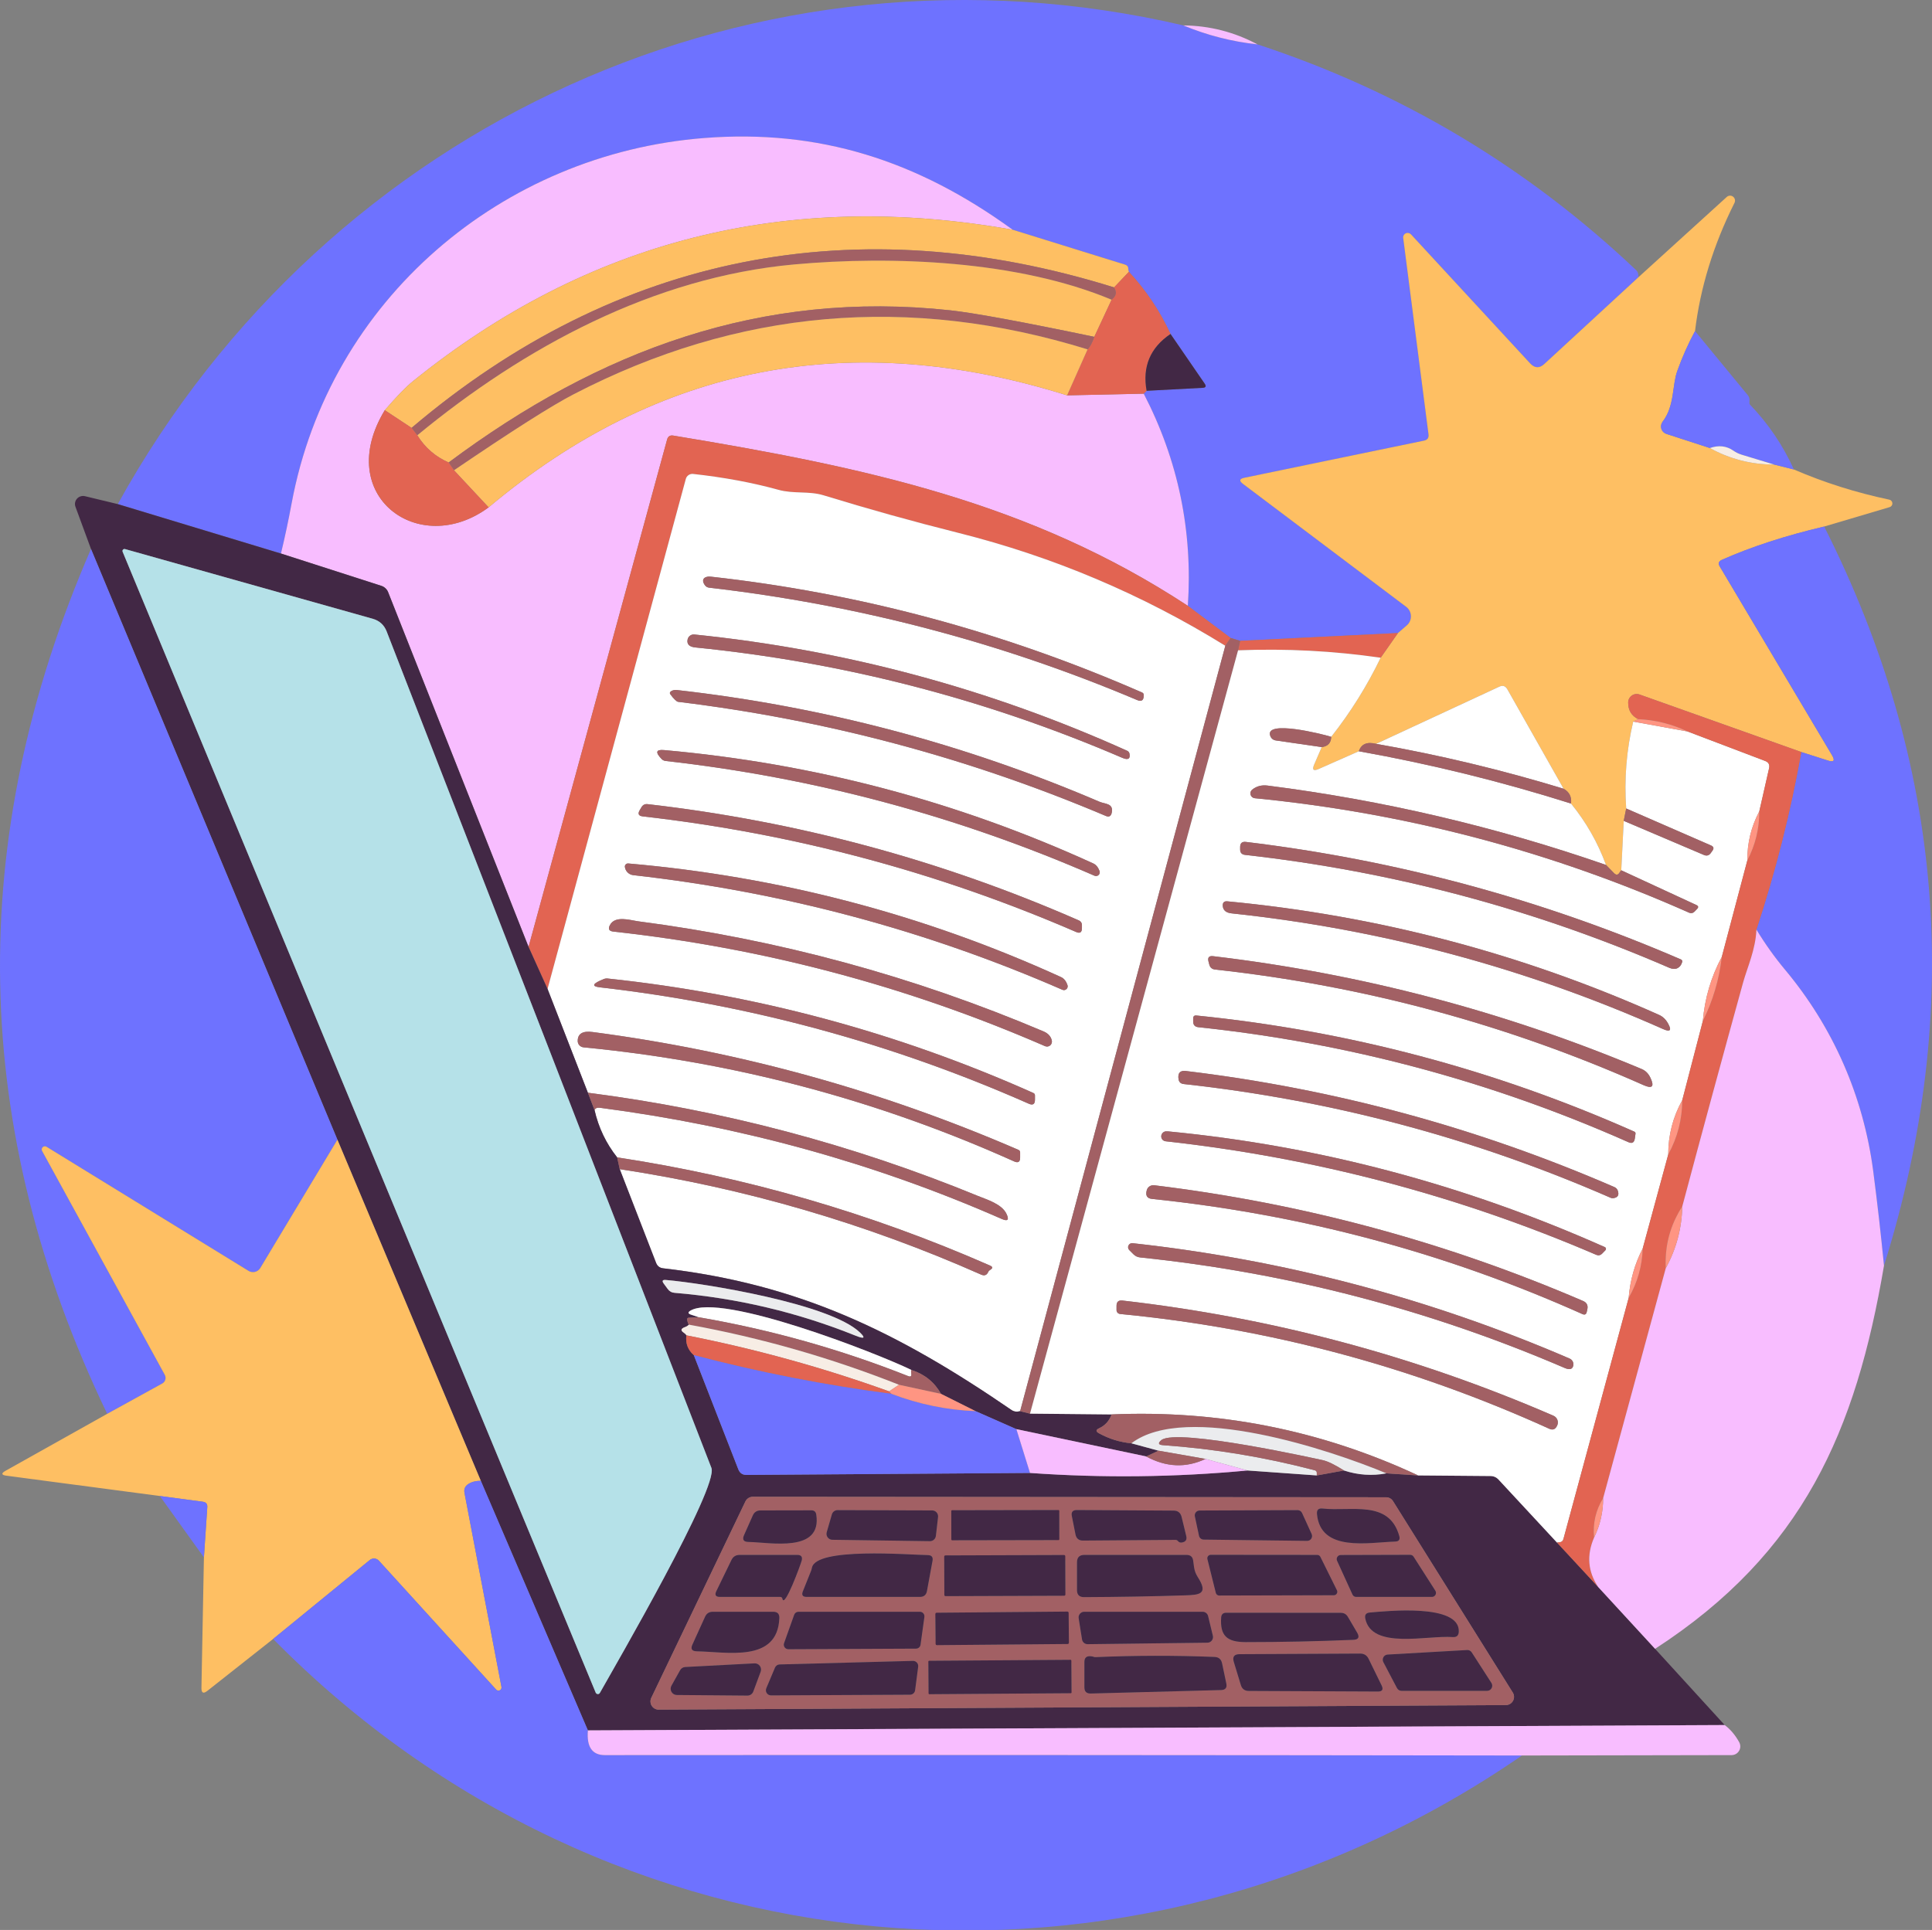 <?xml version="1.0" standalone="no"?><!DOCTYPE svg PUBLIC "-//W3C//DTD SVG 1.1//EN" "http://www.w3.org/Graphics/SVG/1.1/DTD/svg11.dtd"><svg height="1199" node-id="1" sillyvg="true" template-height="1199" template-width="1200" version="1.1" viewBox="0 0 1200 1199" width="1200" xmlns="http://www.w3.org/2000/svg" xmlns:xlink="http://www.w3.org/1999/xlink"><rect x="0" y="0" width="1200" height="1199" fill="#808080" stroke="none"/><defs node-id="105"></defs><g node-id="107"><path d="M 734.96 15.78 C 749.79 21.92 765.14 25.86 781.03 27.57 C 870.00 56.81 948.42 103.57 1016.27 167.86 C 1017.00 168.55 1017.41 169.41 1017.49 170.44 C 1017.54 171.01 1017.62 171.58 1017.74 172.16 L 959.27 226.08 C 956.20 228.95 953.23 228.83 950.36 225.72 L 876.41 145.62 C 875.57 144.73 874.25 144.46 873.14 144.97 C 872.02 145.47 871.39 146.63 871.56 147.84 L 887.28 269.88 C 887.53 272.01 886.61 273.30 884.52 273.75 L 772.86 296.84 C 769.83 297.45 769.54 298.70 772.00 300.59 L 873.40 376.99 C 875.20 378.36 876.29 380.46 876.36 382.70 C 876.43 384.95 875.48 387.09 873.77 388.54 L 868.31 393.27 L 770.28 398.12 L 764.38 396.34 L 737.79 376.38 C 740.90 329.78 731.77 285.85 710.39 244.57 L 712.18 242.79 L 746.94 240.95 C 748.95 240.87 749.38 239.99 748.23 238.31 L 727.04 207.47 C 720.45 193.22 711.83 180.35 701.18 168.84 C 700.94 168.35 700.81 167.78 700.81 167.12 C 700.81 165.73 700.16 164.83 698.85 164.42 L 629.01 142.74 C 569.50 99.50 508.51 80.21 437.51 85.74 C 311.84 95.51 204.72 186.04 181.14 312.69 C 179.21 323.13 177.00 333.53 174.51 343.89 L 73.16 313.18 C 203.86 76.40 471.47 -45.70 734.96 15.78 Z" fill="#6e72ff" fill-rule="nonzero" group-id="1" id="路径" node-id="6" stroke="none" target-height="443.821" target-width="944.578" target-x="73.162" target-y="-45.699"></path><path d="M 734.96 15.78 C 751.30 15.95 766.66 19.88 781.03 27.57 C 765.14 25.86 749.79 21.92 734.96 15.78 Z" fill="#f8bdff" fill-rule="nonzero" group-id="1" id="路径" node-id="7" stroke="none" target-height="11.793" target-width="46.065" target-x="734.962" target-y="15.782"></path><path d="M 629.01 142.74 C 489.06 117.80 364.80 149.23 256.26 237.02 C 252.04 240.46 246.28 246.39 239.00 254.83 C 206.75 307.96 260.31 347.14 303.49 315.20 C 408.92 226.64 528.69 203.44 662.79 245.62 L 710.39 244.57 C 731.77 285.85 740.90 329.78 737.79 376.38 C 639.95 312.19 537.87 290.39 418.16 270.61 C 416.15 270.29 414.88 271.10 414.35 273.07 L 328.30 588.28 L 241.08 367.90 C 240.35 366.04 238.81 364.60 236.91 363.97 L 174.51 343.89 C 177.00 333.53 179.21 323.13 181.14 312.69 C 204.72 186.04 311.84 95.51 437.51 85.74 C 508.51 80.21 569.50 99.50 629.01 142.74 Z" fill="#f8bdff" fill-rule="nonzero" group-id="1" id="路径" node-id="8" stroke="none" target-height="508.066" target-width="566.394" target-x="174.505" target-y="80.212"></path><path d="M 1052.81 205.69 C 1048.51 213.68 1044.85 221.91 1041.82 230.38 C 1038.50 239.47 1040.28 252.06 1032.66 262.01 C 1031.71 263.26 1031.42 264.89 1031.88 266.39 C 1032.35 267.89 1033.51 269.08 1035.00 269.57 L 1062.02 278.35 C 1074.43 285.19 1087.74 288.61 1101.95 288.61 L 1114.23 291.68 C 1133.11 299.83 1152.84 306.07 1173.44 310.41 C 1174.54 310.62 1175.35 311.56 1175.40 312.67 C 1175.44 313.79 1174.70 314.79 1173.62 315.08 L 1133.03 327.12 C 1108.87 332.81 1087.68 339.71 1069.46 347.82 C 1067.49 348.72 1067.06 350.09 1068.17 351.93 L 1137.94 469.25 C 1139.90 472.60 1139.04 473.69 1135.36 472.50 L 1118.84 467.22 L 1018.35 431.47 C 1016.75 430.90 1014.96 431.13 1013.56 432.11 C 1012.15 433.08 1011.31 434.68 1011.29 436.39 C 1011.25 441.22 1013.32 444.68 1017.49 446.77 L 1014.42 448.30 C 1010.21 466.03 1008.75 484.03 1010.06 502.29 L 1008.53 509.97 L 1006.99 540.68 C 1006.62 541.05 1006.30 541.48 1006.01 541.97 C 1005.03 543.69 1003.84 543.83 1002.45 542.40 L 997.53 537.36 C 992.41 523.44 985.17 510.72 975.79 499.22 C 976.28 495.08 974.75 492.01 971.18 490.01 L 936.24 428.22 C 935.05 426.13 933.37 425.60 931.20 426.62 L 854.73 462.12 C 849.08 460.69 845.50 462.22 843.98 466.73 L 819.11 477.72 C 815.79 479.20 814.85 478.27 816.28 474.96 L 820.95 464.15 C 824.80 463.66 826.76 461.53 826.85 457.76 C 838.88 442.49 849.12 426.11 857.56 408.62 L 868.31 393.27 L 873.77 388.54 C 875.48 387.09 876.43 384.95 876.36 382.70 C 876.29 380.46 875.20 378.36 873.40 376.99 L 772.00 300.59 C 769.54 298.70 769.83 297.45 772.86 296.84 L 884.52 273.75 C 886.61 273.30 887.53 272.01 887.28 269.88 L 871.56 147.84 C 871.39 146.63 872.02 145.47 873.14 144.97 C 874.25 144.46 875.57 144.73 876.41 145.62 L 950.36 225.72 C 953.23 228.83 956.20 228.95 959.27 226.08 L 1017.74 172.16 L 1072.47 122.41 C 1073.55 121.37 1075.22 121.27 1076.42 122.17 C 1077.62 123.07 1078.00 124.70 1077.32 126.03 C 1064.21 152.20 1056.05 178.75 1052.81 205.69 Z" fill="#febf63" fill-rule="nonzero" group-id="1" id="路径" node-id="9" stroke="none" target-height="422.558" target-width="405.897" target-x="769.542" target-y="121.272"></path><path d="M 629.01 142.74 L 698.85 164.42 C 700.16 164.83 700.81 165.73 700.81 167.12 C 700.81 167.78 700.94 168.35 701.18 168.84 L 691.97 178.55 C 532.09 128.67 383.03 157.66 255.64 265.82 L 239.00 254.83 C 246.28 246.39 252.04 240.46 256.26 237.02 C 364.80 149.23 489.06 117.80 629.01 142.74 Z" fill="#febf63" fill-rule="nonzero" group-id="1" id="路径" node-id="10" stroke="none" target-height="148.022" target-width="462.185" target-x="238.996" target-y="117.801"></path><path d="M 691.97 178.55 C 693.93 181.45 693.42 184.01 690.43 186.22 C 632.64 161.96 554.33 158.71 493.09 164.30 C 406.06 172.28 325.91 215.40 259.20 270.43 L 255.64 265.82 C 383.03 157.66 532.09 128.67 691.97 178.55 Z" fill="#a26064" fill-rule="nonzero" group-id="1" id="路径" node-id="11" stroke="none" target-height="141.757" target-width="438.293" target-x="255.641" target-y="128.672"></path><path d="M 690.43 186.22 L 679.68 209.26 C 634.56 199.84 604.73 194.35 590.20 192.79 C 472.88 180.08 371.97 217.67 278.67 287.32 C 270.48 283.76 263.99 278.13 259.20 270.43 C 325.91 215.40 406.06 172.28 493.09 164.30 C 554.33 158.71 632.64 161.96 690.43 186.22 Z" fill="#febf63" fill-rule="nonzero" group-id="1" id="路径" node-id="12" stroke="none" target-height="128.613" target-width="431.23" target-x="259.203" target-y="158.706"></path><path d="M 701.18 168.84 C 711.83 180.35 720.45 193.22 727.04 207.47 C 714.43 215.99 709.47 227.76 712.18 242.79 L 710.39 244.57 L 662.79 245.62 L 675.51 217.06 C 677.02 215.54 678.42 212.94 679.68 209.26 L 690.43 186.22 C 693.42 184.01 693.93 181.45 691.97 178.55 L 701.18 168.84 Z" fill="#e26452" fill-rule="nonzero" group-id="1" id="路径" node-id="13" stroke="none" target-height="76.775" target-width="64.245" target-x="662.794" target-y="168.841"></path><path d="M 679.68 209.26 C 678.42 212.94 677.02 215.54 675.51 217.06 C 564.71 182.78 458.31 192.08 356.31 244.94 C 342.75 251.94 317.98 267.69 281.99 292.17 L 278.67 287.32 C 371.97 217.67 472.88 180.08 590.20 192.79 C 604.73 194.35 634.56 199.84 679.68 209.26 Z" fill="#a26064" fill-rule="nonzero" group-id="1" id="路径" node-id="14" stroke="none" target-height="112.091" target-width="401.011" target-x="278.673" target-y="180.081"></path><path d="M 675.51 217.06 L 662.79 245.62 C 528.69 203.44 408.92 226.64 303.49 315.20 L 281.99 292.17 C 317.98 267.69 342.75 251.94 356.31 244.94 C 458.31 192.08 564.71 182.78 675.51 217.06 Z" fill="#febf63" fill-rule="nonzero" group-id="1" id="路径" node-id="15" stroke="none" target-height="132.421" target-width="393.518" target-x="281.99" target-y="182.783"></path><path d="M 1052.81 205.69 L 1085.61 245.55 C 1086.35 246.46 1086.69 247.48 1086.65 248.63 C 1086.61 249.24 1086.59 249.85 1086.59 250.47 C 1086.59 250.80 1086.71 251.10 1086.96 251.39 C 1098.38 263.30 1107.47 276.74 1114.23 291.68 L 1101.95 288.61 L 1081.74 282.47 C 1079.86 281.89 1078.12 281.03 1076.52 279.89 C 1072.26 276.98 1067.43 276.47 1062.02 278.35 L 1035.00 269.57 C 1033.51 269.08 1032.35 267.89 1031.88 266.39 C 1031.42 264.89 1031.71 263.26 1032.66 262.01 C 1040.28 252.06 1038.50 239.47 1041.82 230.38 C 1044.85 221.91 1048.51 213.68 1052.81 205.69 Z" fill="#6e72ff" fill-rule="nonzero" group-id="1" id="路径" node-id="16" stroke="none" target-height="85.988" target-width="82.81" target-x="1031.42" target-y="205.693"></path><path d="M 727.04 207.47 L 748.23 238.31 C 749.38 239.99 748.95 240.87 746.94 240.95 L 712.18 242.79 C 709.47 227.76 714.43 215.99 727.04 207.47 Z" fill="#422845" fill-rule="nonzero" group-id="1" id="路径" node-id="17" stroke="none" target-height="35.316" target-width="39.903" target-x="709.473" target-y="207.474"></path><path d="M 239.00 254.83 L 255.64 265.82 L 259.20 270.43 C 263.99 278.13 270.48 283.76 278.67 287.32 L 281.99 292.17 L 303.49 315.20 C 260.31 347.14 206.75 307.96 239.00 254.83 Z" fill="#e26452" fill-rule="nonzero" group-id="1" id="路径" node-id="18" stroke="none" target-height="92.314" target-width="96.736" target-x="206.751" target-y="254.829"></path><path d="M 737.79 376.38 L 764.38 396.34 L 761.07 401.19 C 709.43 369.21 654.07 345.81 594.99 330.99 C 566.94 323.95 539.11 316.19 511.52 307.71 C 502.30 304.89 492.97 306.97 483.39 304.27 C 467.21 299.81 449.58 296.53 430.50 294.44 C 428.42 294.22 426.49 295.55 425.96 297.58 L 340.09 614.38 L 328.30 588.28 L 414.35 273.07 C 414.88 271.10 416.15 270.29 418.16 270.61 C 537.87 290.39 639.95 312.19 737.79 376.38 Z" fill="#e26452" fill-rule="nonzero" group-id="1" id="路径" node-id="19" stroke="none" target-height="344.095" target-width="436.082" target-x="328.301" target-y="270.286"></path><path d="M 1101.95 288.61 C 1087.74 288.61 1074.43 285.19 1062.02 278.35 C 1067.43 276.47 1072.26 276.98 1076.52 279.89 C 1078.12 281.03 1079.86 281.89 1081.74 282.47 L 1101.95 288.61 Z" fill="#f7ede5" fill-rule="nonzero" group-id="1" id="路径" node-id="20" stroke="none" target-height="12.141" target-width="39.923" target-x="1062.024" target-y="276.469"></path><path d="M 761.07 401.19 L 633.62 876.71 C 631.72 877.20 629.87 877.14 628.15 875.91 C 557.34 827.32 496.22 797.72 411.89 787.95 C 409.76 787.71 408.31 786.60 407.53 784.64 L 384.93 726.35 C 462.69 738.18 537.52 760.03 609.42 791.88 C 611.47 792.79 612.94 792.21 613.84 790.17 C 614.05 789.67 614.44 789.26 615.01 788.94 C 616.73 787.91 616.69 787.01 614.89 786.23 C 540.65 753.64 463.47 731.24 383.33 719.04 C 376.45 710.36 371.77 700.55 369.27 689.62 C 369.80 688.47 370.91 688.00 372.58 688.21 C 460.25 699.67 543.41 722.69 622.07 757.24 C 625.92 758.96 626.95 757.92 625.14 754.11 C 622.20 747.97 612.98 745.27 607.39 742.99 C 529.51 711.02 448.77 689.64 365.15 678.87 L 340.09 614.38 L 425.96 297.58 C 426.49 295.55 428.42 294.22 430.50 294.44 C 449.58 296.53 467.21 299.81 483.39 304.27 C 492.97 306.97 502.30 304.89 511.52 307.71 C 539.11 316.19 566.94 323.95 594.99 330.99 C 654.07 345.81 709.43 369.21 761.07 401.19 Z M 709.41 430.24 C 623.18 392.49 533.87 368.50 441.50 358.26 C 438.00 357.83 434.86 359.73 438.00 363.79 C 438.59 364.50 439.42 364.96 440.33 365.08 C 532.83 375.76 621.48 399.04 706.28 434.91 C 709.15 436.10 710.52 435.01 710.39 431.66 C 710.40 431.07 710.01 430.51 709.41 430.24 L 709.41 430.24 Z M 700.08 466.42 C 614.46 427.81 524.87 403.73 431.30 394.19 C 429.29 393.97 427.44 395.36 427.06 397.38 C 426.53 400.25 428.15 401.87 431.92 402.24 C 523.80 411.45 612.16 434.30 697.00 470.78 C 700.65 472.34 702.16 471.50 701.55 468.26 C 701.39 467.42 700.84 466.73 700.08 466.42 L 700.08 466.42 Z M 682.94 498.11 C 598.75 462.04 511.13 438.88 420.06 428.65 C 418.47 428.46 415.03 429.57 416.38 431.35 C 418.33 434.05 420.24 435.91 421.17 436.02 C 513.09 447.20 601.64 470.82 686.81 506.90 C 688.77 507.76 690.00 507.14 690.49 505.05 C 691.85 498.97 686.38 499.59 682.94 498.11 Z M 678.95 536.38 C 594.23 497.72 505.37 474.26 412.38 465.99 C 407.39 465.54 406.92 467.40 410.97 471.58 C 411.61 472.22 412.45 472.63 413.37 472.75 C 505.78 483.15 594.60 506.92 679.81 544.06 C 680.67 544.44 681.67 544.26 682.35 543.62 C 683.04 542.98 683.27 541.99 682.94 541.11 C 682.04 538.73 680.71 537.16 678.95 536.38 Z M 670.23 571.88 C 584.65 534.37 495.34 510.27 402.31 499.59 C 400.59 499.38 399.30 500.02 398.44 501.49 L 397.34 503.33 C 395.99 505.63 396.64 506.92 399.30 507.20 C 492.62 517.81 582.31 541.74 668.38 579.00 C 670.80 580.07 672.01 579.27 672.01 576.61 C 672.01 575.95 672.01 575.30 672.01 574.64 C 672.01 573.45 671.31 572.37 670.23 571.88 L 670.23 571.88 Z M 658.99 607.01 C 573.73 568.15 484.14 544.63 390.21 536.44 C 389.64 536.40 389.07 536.61 388.67 537.01 C 388.27 537.42 388.07 537.97 388.12 538.53 C 388.43 541.17 390.52 543.38 393.28 543.69 C 486.11 554.13 574.98 577.88 659.91 614.93 C 660.75 615.30 661.73 615.13 662.41 614.50 C 663.08 613.88 663.33 612.92 663.04 612.05 C 662.18 609.51 660.83 607.83 658.99 607.01 Z M 648.18 640.79 C 567.39 606.52 483.45 583.71 396.35 572.37 C 391.44 571.69 382.04 568.62 378.85 574.70 C 377.54 577.12 378.26 578.47 381.00 578.76 C 474.07 588.95 563.44 612.68 649.10 649.94 C 650.13 650.38 651.31 650.23 652.20 649.54 C 653.08 648.85 653.51 647.73 653.34 646.63 C 652.84 644.01 651.12 642.06 648.18 640.79 Z M 641.91 679.06 C 557.56 641.39 469.44 617.68 377.56 607.93 C 376.71 607.81 375.84 607.92 375.04 608.24 C 367.96 611.06 367.16 612.78 372.65 613.40 C 465.10 624.00 553.88 648.10 638.96 685.69 C 641.54 686.84 642.83 686.00 642.83 683.17 L 642.83 680.53 C 642.83 679.89 642.47 679.32 641.91 679.06 L 641.91 679.06 Z M 632.58 714.37 C 547.57 677.56 459.41 653.16 368.10 641.16 C 361.92 640.34 358.83 642.18 358.83 646.69 C 358.79 648.72 360.36 650.46 362.45 650.68 C 455.56 659.65 544.72 683.27 629.93 721.56 C 632.39 722.66 633.62 721.87 633.62 719.16 L 633.62 715.97 C 633.62 715.23 633.27 714.70 632.58 714.37 Z" fill="#ffffff" fill-rule="nonzero" group-id="1" id="形状" node-id="21" stroke="none" target-height="582.974" target-width="420.972" target-x="340.093" target-y="294.224"></path><path d="M 73.16 313.18 L 174.51 343.89 L 236.91 363.97 C 238.81 364.60 240.35 366.04 241.08 367.90 L 328.30 588.28 L 340.09 614.38 L 365.15 678.87 L 369.27 689.62 C 371.77 700.55 376.45 710.36 383.33 719.04 L 384.93 726.35 L 407.53 784.64 C 408.31 786.60 409.76 787.71 411.89 787.95 C 496.22 797.72 557.34 827.32 628.15 875.91 C 629.87 877.14 631.72 877.20 633.62 876.71 L 639.76 878.24 L 690.43 878.73 C 689.00 882.75 686.42 885.61 682.69 887.33 C 680.56 888.31 680.54 889.36 682.63 890.46 C 688.86 893.90 695.55 895.97 702.72 896.67 L 719.61 901.27 L 711.93 904.84 L 631.29 887.88 L 605.98 876.71 L 584.48 865.96 C 580.39 858.67 574.25 853.71 566.06 851.09 C 544.50 840.59 447.70 802.82 428.78 814.30 C 427.19 815.29 427.29 816.08 429.09 816.70 L 434.00 818.36 L 427.86 818.66 C 427.08 818.66 426.74 819.07 426.82 819.89 C 427.02 821.20 427.37 822.23 427.86 822.96 C 427.25 823.62 426.47 824.11 425.53 824.44 C 422.87 825.38 422.58 826.55 424.67 827.94 C 425.53 828.51 426.08 829.06 426.33 829.60 C 425.71 834.55 427.25 838.65 430.93 841.88 L 458.57 912.82 C 459.51 915.20 461.23 916.36 463.73 916.32 L 639.76 915.09 C 684.84 918.29 729.89 917.78 774.89 913.56 L 817.88 916.63 L 834.77 913.56 C 843.49 916.42 852.27 917.02 861.12 915.34 L 880.83 916.63 L 925.67 917.00 C 927.72 917.00 929.44 917.75 930.83 919.27 L 967.07 958.33 L 992.68 985.97 L 1028.00 1024.36 L 1071.24 1071.71 L 365.15 1075.03 L 298.63 919.95 L 209.58 708.05 L 56.52 341.06 L 46.87 314.84 C 46.23 313.11 46.60 311.18 47.83 309.81 C 49.06 308.43 50.96 307.84 52.77 308.26 L 73.16 313.18 Z M 372.58 1051.75 C 382.72 1033.76 446.47 923.88 441.87 911.96 C 374.39 737.69 307.15 564.47 240.16 392.29 C 238.57 388.23 235.68 385.61 231.50 384.42 L 77.65 341.12 C 77.19 340.99 76.70 341.13 76.38 341.49 C 76.07 341.84 75.99 342.35 76.17 342.78 L 370.00 1051.57 C 370.23 1052.08 370.72 1052.42 371.27 1052.47 C 371.82 1052.50 372.33 1052.23 372.58 1051.75 L 372.58 1051.75 Z M 534.12 827.82 C 515.57 809.94 437.63 797.29 413.61 795.20 C 411.44 795.00 411.01 795.77 412.32 797.54 L 414.72 800.79 C 415.78 802.26 417.22 803.06 419.02 803.19 C 457.88 806.42 495.32 815.29 531.36 829.78 C 536.84 831.99 537.76 831.34 534.12 827.82 Z M 404.52 1054.82 C 403.76 1056.42 403.87 1058.29 404.82 1059.78 C 405.77 1061.27 407.42 1062.16 409.19 1062.13 L 935.31 1059.31 C 937.16 1059.30 938.86 1058.29 939.76 1056.67 C 940.65 1055.05 940.59 1053.08 939.61 1051.51 L 865.23 932.60 C 864.31 931.11 862.68 930.21 860.93 930.20 L 467.60 929.90 C 465.64 929.89 463.85 931.01 462.99 932.78 L 404.52 1054.82 Z" fill="#422845" fill-rule="nonzero" group-id="1" id="形状" node-id="22" stroke="none" target-height="767.192" target-width="1025.007" target-x="46.23" target-y="307.839"></path><path d="M 1133.03 327.12 C 1207.47 474.61 1219.85 627.67 1170.18 786.30 C 1168.26 766.72 1166.03 747.15 1163.49 727.58 C 1157.35 680.78 1138.49 638.15 1108.89 602.65 C 1102.25 594.71 1096.28 586.33 1090.95 577.53 C 1102.87 541.41 1112.16 504.64 1118.84 467.22 L 1135.36 472.50 C 1139.04 473.69 1139.90 472.60 1137.94 469.25 L 1068.17 351.93 C 1067.06 350.09 1067.49 348.72 1069.46 347.82 C 1087.68 339.71 1108.87 332.81 1133.03 327.12 Z" fill="#6e72ff" fill-rule="nonzero" group-id="1" id="路径" node-id="23" stroke="none" target-height="459.176" target-width="152.792" target-x="1067.06" target-y="327.12"></path><path d="M 56.52 341.06 L 209.58 708.05 L 161.67 787.77 C 160.94 788.98 159.76 789.85 158.39 790.19 C 157.01 790.52 155.56 790.29 154.36 789.55 L 28.94 712.47 C 28.18 711.98 27.17 712.07 26.52 712.70 C 25.86 713.33 25.72 714.32 26.18 715.11 L 102.34 854.10 C 102.85 855.03 102.98 856.13 102.69 857.14 C 102.40 858.16 101.72 859.01 100.80 859.51 L 66.59 878.36 C -18.70 700.94 -22.06 521.84 56.52 341.06 Z" fill="#6e72ff" fill-rule="nonzero" group-id="1" id="路径" node-id="24" stroke="none" target-height="537.302" target-width="231.635" target-x="-22.059" target-y="341.062"></path><path d="M 441.87 911.96 C 446.47 923.88 382.72 1033.76 372.58 1051.75 C 372.33 1052.23 371.82 1052.50 371.27 1052.47 C 370.72 1052.42 370.23 1052.08 370.00 1051.57 L 76.17 342.78 C 75.99 342.35 76.07 341.84 76.38 341.49 C 76.70 341.13 77.19 340.99 77.65 341.12 L 231.50 384.42 C 235.68 385.61 238.57 388.23 240.16 392.29 C 307.15 564.47 374.39 737.69 441.87 911.96 Z" fill="#b5e1e8" fill-rule="nonzero" group-id="1" id="路径" node-id="25" stroke="none" target-height="711.511" target-width="370.486" target-x="75.987" target-y="340.991"></path><path d="M 709.41 430.24 C 710.01 430.51 710.40 431.07 710.39 431.66 C 710.52 435.01 709.15 436.10 706.28 434.91 C 621.48 399.04 532.83 375.76 440.33 365.08 C 439.42 364.96 438.59 364.50 438.00 363.79 C 434.86 359.73 438.00 357.83 441.50 358.26 C 533.87 368.50 623.18 392.49 709.41 430.24 Z" fill="#a26064" fill-rule="nonzero" group-id="1" id="路径" node-id="26" stroke="none" target-height="78.269" target-width="275.653" target-x="434.864" target-y="357.83"></path><path d="M 868.31 393.27 L 857.56 408.62 C 828.20 404.37 798.68 402.83 768.99 404.02 L 770.28 398.12 L 868.31 393.27 Z" fill="#e26452" fill-rule="nonzero" group-id="1" id="路径" node-id="27" stroke="none" target-height="15.355" target-width="99.316" target-x="768.989" target-y="393.269"></path><path d="M 700.08 466.42 C 700.84 466.73 701.39 467.42 701.55 468.26 C 702.16 471.50 700.65 472.34 697.00 470.78 C 612.16 434.30 523.80 411.45 431.92 402.24 C 428.15 401.87 426.53 400.25 427.06 397.38 C 427.44 395.36 429.29 393.97 431.30 394.19 C 524.87 403.73 614.46 427.81 700.08 466.42 Z" fill="#a26064" fill-rule="nonzero" group-id="1" id="路径" node-id="28" stroke="none" target-height="78.368" target-width="275.632" target-x="426.532" target-y="393.969"></path><path d="M 764.38 396.34 L 770.28 398.12 L 768.99 404.02 L 639.76 878.24 L 633.62 876.71 L 761.07 401.19 Z" fill="#a26064" fill-rule="nonzero" group-id="1" id="路径" node-id="29" stroke="none" target-height="481.901" target-width="136.659" target-x="633.619" target-y="396.34"></path><path d="M 768.99 404.02 C 798.68 402.83 828.20 404.37 857.56 408.62 C 849.12 426.11 838.88 442.49 826.85 457.76 C 820.77 455.86 785.94 447.26 788.89 456.90 C 789.46 458.70 790.67 459.75 792.51 460.03 L 820.95 464.15 L 816.28 474.96 C 814.85 478.27 815.79 479.20 819.11 477.72 L 843.98 466.73 C 888.61 474.71 932.55 485.54 975.79 499.22 C 985.17 510.72 992.41 523.44 997.53 537.36 C 929.15 513.61 859.05 497.17 787.23 488.04 C 783.63 487.59 780.47 488.43 777.77 490.56 C 776.82 491.32 776.42 492.57 776.76 493.74 C 777.09 494.91 778.10 495.76 779.31 495.90 C 873.16 505.07 963.10 528.78 1049.13 567.03 C 1050.35 567.56 1051.46 567.35 1052.44 566.41 L 1054.04 564.75 C 1055.10 563.69 1054.96 562.85 1053.61 562.24 L 1006.99 540.68 L 1008.53 509.97 L 1058.34 531.16 C 1060.06 531.89 1061.47 531.51 1062.58 529.99 L 1063.62 528.52 C 1064.69 527.08 1064.40 526.00 1062.76 525.26 L 1010.06 502.29 C 1008.75 484.03 1010.21 466.03 1014.42 448.30 L 1048.20 454.44 L 1096.36 472.75 C 1098.49 473.57 1099.31 475.08 1098.81 477.29 L 1092.73 504.07 C 1087.70 513.57 1085.22 523.73 1085.30 534.54 L 1069.46 594.42 C 1062.78 606.91 1058.85 620.22 1057.66 634.34 L 1044.89 683.48 C 1039.07 693.96 1036.17 705.22 1036.17 717.26 L 1020.32 775.61 C 1015.37 785.19 1012.46 795.43 1011.60 806.32 L 971.06 956.18 C 970.73 957.37 969.96 958.03 968.73 958.15 C 968.19 958.23 967.64 958.29 967.07 958.33 L 930.83 919.27 C 929.44 917.75 927.72 917.00 925.67 917.00 L 880.83 916.63 C 820.56 888.50 757.09 875.87 690.43 878.73 L 639.76 878.24 L 768.99 404.02 Z M 1044.09 596.08 C 957.57 558.69 867.49 534.35 773.84 523.05 C 771.47 522.76 770.28 523.83 770.28 526.24 C 770.28 526.73 770.28 527.25 770.28 527.78 C 770.28 529.74 771.26 530.85 773.23 531.10 C 864.70 541.33 952.55 564.71 1036.78 601.24 C 1040.59 602.90 1043.72 601.54 1044.83 597.67 C 1045.04 597.03 1044.72 596.33 1044.09 596.08 Z M 1030.39 630.47 C 945.02 592.31 855.65 568.81 762.29 559.96 C 760.37 559.80 759.43 560.68 759.47 562.60 C 759.59 565.80 761.93 567.15 765.12 567.46 C 858.19 577.37 947.48 601.32 1032.97 639.32 C 1037.39 641.28 1038.44 640.16 1036.10 635.94 C 1034.71 633.36 1032.81 631.54 1030.39 630.47 Z M 1019.64 664.13 C 934.31 628.34 845.62 604.98 753.57 594.05 C 750.95 593.72 749.97 594.83 750.62 597.37 L 751.12 599.27 C 751.61 601.11 752.82 602.14 754.74 602.34 C 847.24 612.50 935.93 636.43 1020.81 674.14 C 1026.22 676.56 1027.67 675.08 1025.17 669.72 C 1023.94 667.02 1022.10 665.16 1019.64 664.13 Z M 1015.16 703.07 C 928.35 664.50 837.70 640.44 743.19 630.90 C 741.80 630.74 741.10 631.35 741.10 632.75 C 741.10 633.36 741.10 633.97 741.10 634.59 C 741.10 636.72 742.15 637.91 744.24 638.15 C 837.06 647.94 926.12 671.75 1011.41 709.58 C 1013.71 710.61 1015.04 709.87 1015.41 707.37 L 1015.84 704.36 C 1015.94 703.83 1015.66 703.29 1015.16 703.07 L 1015.16 703.07 Z M 1004.78 739.56 C 1004.43 738.65 1003.72 737.93 1002.81 737.53 C 917.44 700.47 828.67 676.42 736.50 665.36 C 732.94 664.95 731.44 666.65 732.01 670.46 C 732.30 672.26 733.37 673.26 735.21 673.47 C 827.22 683.54 915.58 707.08 1000.30 744.10 C 1001.03 744.43 1001.81 744.49 1002.63 744.28 C 1005.05 743.75 1005.76 742.18 1004.78 739.56 Z M 996.73 774.75 C 909.23 735.81 818.84 711.85 725.57 702.89 C 724.95 702.85 724.40 702.85 723.91 702.89 C 722.38 703.15 721.25 704.49 721.27 706.04 C 721.28 707.58 722.44 708.86 723.97 709.03 C 816.71 719.27 905.89 742.79 991.51 779.60 C 992.82 780.13 993.99 779.91 995.01 778.93 L 997.10 776.78 C 997.41 776.49 997.54 776.07 997.47 775.66 C 997.39 775.25 997.12 774.91 996.73 774.75 L 996.73 774.75 Z M 985.56 815.04 L 985.92 813.44 C 986.46 810.95 985.56 809.21 983.22 808.22 C 897.97 771.53 809.20 747.58 716.90 736.36 C 714.81 736.12 712.85 737.39 712.30 739.37 C 711.36 742.69 712.42 744.51 715.49 744.84 C 808.89 754.54 898.01 778.39 982.85 816.39 C 984.33 817.05 985.23 816.60 985.56 815.04 Z M 974.93 844.03 C 888.08 806.56 797.61 782.67 703.52 772.35 C 702.44 772.21 701.39 772.77 700.92 773.75 C 700.45 774.73 700.65 775.90 701.43 776.65 L 704.01 779.23 C 705.15 780.38 706.55 781.03 708.18 781.20 C 799.62 790.70 887.51 813.59 971.86 849.87 C 974.93 851.18 976.71 850.68 977.20 848.39 C 977.56 846.58 976.62 844.77 974.93 844.03 L 974.93 844.03 Z M 964.86 879.53 C 879.24 842.43 790.02 818.58 697.19 807.98 C 694.73 807.69 693.50 808.78 693.50 811.23 L 693.50 813.93 C 693.50 815.17 694.46 816.20 695.72 816.33 C 788.38 825.26 877.23 849.03 962.28 887.64 C 964.49 888.66 966.13 887.99 967.19 885.61 C 967.71 884.50 967.75 883.22 967.31 882.08 C 966.87 880.93 965.98 880.02 964.86 879.53 L 964.86 879.53 Z" fill="#ffffff" fill-rule="nonzero" group-id="1" id="形状" node-id="30" stroke="none" target-height="555.503" target-width="459.544" target-x="639.761" target-y="402.83"></path><path d="M 971.18 490.01 C 932.94 478.34 894.12 469.04 854.73 462.12 L 931.20 426.62 C 933.37 425.60 935.05 426.13 936.24 428.22 L 971.18 490.01 Z" fill="#ffffff" fill-rule="nonzero" group-id="1" id="路径" node-id="31" stroke="none" target-height="64.409" target-width="116.452" target-x="854.731" target-y="425.597"></path><path d="M 682.94 498.11 C 686.38 499.59 691.85 498.97 690.49 505.05 C 690.00 507.14 688.77 507.76 686.81 506.90 C 601.64 470.82 513.09 447.20 421.17 436.02 C 420.24 435.91 418.33 434.05 416.38 431.35 C 415.03 429.57 418.47 428.46 420.06 428.65 C 511.13 438.88 598.75 462.04 682.94 498.11 Z" fill="#a26064" fill-rule="nonzero" group-id="1" id="路径" node-id="32" stroke="none" target-height="79.293" target-width="276.82" target-x="415.026" target-y="428.463"></path><path d="M 1118.84 467.22 C 1112.16 504.64 1102.87 541.41 1090.95 577.53 C 1090.40 590.00 1085.36 600.81 1082.72 610.20 C 1069.91 656.60 1057.29 703.03 1044.89 749.51 C 1037.35 761.13 1033.93 773.93 1034.63 787.89 L 995.75 930.69 C 991.12 938.23 989.24 946.42 990.10 955.26 C 985.39 966.19 986.25 976.43 992.68 985.97 L 967.07 958.33 C 967.64 958.29 968.19 958.23 968.73 958.15 C 969.96 958.03 970.73 957.37 971.06 956.18 L 1011.60 806.32 C 1017.08 796.82 1019.99 786.58 1020.32 775.61 L 1036.17 717.26 C 1041.94 706.70 1044.85 695.44 1044.89 683.48 L 1057.66 634.34 C 1063.93 621.73 1067.86 608.42 1069.46 594.42 L 1085.30 534.54 C 1090.30 524.95 1092.77 514.80 1092.73 504.07 L 1098.81 477.29 C 1099.31 475.08 1098.49 473.57 1096.36 472.75 L 1048.20 454.44 C 1038.46 449.82 1028.22 447.26 1017.49 446.77 C 1013.32 444.68 1011.25 441.22 1011.29 436.39 C 1011.31 434.68 1012.15 433.08 1013.56 432.11 C 1014.96 431.13 1016.75 430.90 1018.35 431.47 L 1118.84 467.22 Z" fill="#e26452" fill-rule="nonzero" group-id="1" id="路径" node-id="33" stroke="none" target-height="555.076" target-width="151.769" target-x="967.068" target-y="430.896"></path><path d="M 1017.49 446.77 C 1028.22 447.26 1038.46 449.82 1048.20 454.44 L 1014.42 448.30 L 1017.49 446.77 Z" fill="#ff9582" fill-rule="nonzero" group-id="1" id="路径" node-id="34" stroke="none" target-height="7.677" target-width="33.781" target-x="1014.423" target-y="446.766"></path><path d="M 826.85 457.76 C 826.76 461.53 824.80 463.66 820.95 464.15 L 792.51 460.03 C 790.67 459.75 789.46 458.70 788.89 456.90 C 785.94 447.26 820.77 455.86 826.85 457.76 Z" fill="#a26064" fill-rule="nonzero" group-id="1" id="路径" node-id="35" stroke="none" target-height="16.891" target-width="40.906" target-x="785.941" target-y="447.257"></path><path d="M 854.73 462.12 C 894.12 469.04 932.94 478.34 971.18 490.01 C 974.75 492.01 976.28 495.08 975.79 499.22 C 932.55 485.54 888.61 474.71 843.98 466.73 C 845.50 462.22 849.08 460.69 854.73 462.12 Z" fill="#a26064" fill-rule="nonzero" group-id="1" id="路径" node-id="36" stroke="none" target-height="38.531" target-width="132.299" target-x="843.983" target-y="460.688"></path><path d="M 678.95 536.38 C 680.71 537.16 682.04 538.73 682.94 541.11 C 683.27 541.99 683.04 542.98 682.35 543.62 C 681.67 544.26 680.67 544.44 679.81 544.06 C 594.60 506.92 505.78 483.15 413.37 472.75 C 412.45 472.63 411.61 472.22 410.97 471.58 C 406.92 467.40 407.39 465.54 412.38 465.99 C 505.37 474.26 594.23 497.72 678.95 536.38 Z" fill="#a26064" fill-rule="nonzero" group-id="1" id="路径" node-id="37" stroke="none" target-height="78.895" target-width="276.349" target-x="406.918" target-y="465.54"></path><path d="M 997.53 537.36 L 1002.45 542.40 C 1003.84 543.83 1005.03 543.69 1006.01 541.97 C 1006.30 541.48 1006.62 541.05 1006.99 540.68 L 1053.61 562.24 C 1054.96 562.85 1055.10 563.69 1054.04 564.75 L 1052.44 566.41 C 1051.46 567.35 1050.35 567.56 1049.13 567.03 C 963.10 528.78 873.16 505.07 779.31 495.90 C 778.10 495.76 777.09 494.91 776.76 493.74 C 776.42 492.57 776.82 491.32 777.77 490.56 C 780.47 488.43 783.63 487.59 787.23 488.04 C 859.05 497.17 929.15 513.61 997.53 537.36 Z" fill="#a26064" fill-rule="nonzero" group-id="1" id="路径" node-id="38" stroke="none" target-height="79.969" target-width="278.684" target-x="776.42" target-y="487.59"></path><path d="M 670.23 571.88 C 671.31 572.37 672.01 573.45 672.01 574.64 C 672.01 575.30 672.01 575.95 672.01 576.61 C 672.01 579.27 670.80 580.07 668.38 579.00 C 582.31 541.74 492.62 517.81 399.30 507.20 C 396.64 506.92 395.99 505.63 397.34 503.33 L 398.44 501.49 C 399.30 500.02 400.59 499.38 402.31 499.59 C 495.34 510.27 584.65 534.37 670.23 571.88 Z" fill="#a26064" fill-rule="nonzero" group-id="1" id="路径" node-id="39" stroke="none" target-height="80.685" target-width="276.028" target-x="395.986" target-y="499.383"></path><path d="M 1010.06 502.29 L 1062.76 525.26 C 1064.40 526.00 1064.69 527.08 1063.62 528.52 L 1062.58 529.99 C 1061.47 531.51 1060.06 531.89 1058.34 531.16 L 1008.53 509.97 L 1010.06 502.29 Z" fill="#a26064" fill-rule="nonzero" group-id="1" id="路径" node-id="40" stroke="none" target-height="29.604" target-width="56.158" target-x="1008.527" target-y="502.29"></path><path d="M 1092.73 504.07 C 1092.77 514.80 1090.30 524.95 1085.30 534.54 C 1085.22 523.73 1087.70 513.57 1092.73 504.07 Z" fill="#ff9582" fill-rule="nonzero" group-id="1" id="路径" node-id="41" stroke="none" target-height="30.464" target-width="7.555" target-x="1085.22" target-y="504.071"></path><path d="M 1044.09 596.08 C 1044.72 596.33 1045.04 597.03 1044.83 597.67 C 1043.72 601.54 1040.59 602.90 1036.78 601.24 C 952.55 564.71 864.70 541.33 773.23 531.10 C 771.26 530.85 770.28 529.74 770.28 527.78 C 770.28 527.25 770.28 526.73 770.28 526.24 C 770.28 523.83 771.47 522.76 773.84 523.05 C 867.49 534.35 957.57 558.69 1044.09 596.08 Z" fill="#a26064" fill-rule="nonzero" group-id="1" id="路径" node-id="42" stroke="none" target-height="80.133" target-width="274.759" target-x="770.279" target-y="522.763"></path><path d="M 658.99 607.01 C 660.83 607.83 662.18 609.51 663.04 612.05 C 663.33 612.92 663.08 613.88 662.41 614.50 C 661.73 615.13 660.75 615.30 659.91 614.93 C 574.98 577.88 486.11 554.13 393.28 543.69 C 390.52 543.38 388.43 541.17 388.12 538.53 C 388.07 537.97 388.27 537.42 388.67 537.01 C 389.07 536.61 389.64 536.40 390.21 536.44 C 484.14 544.63 573.73 568.15 658.99 607.01 Z" fill="#a26064" fill-rule="nonzero" group-id="1" id="路径" node-id="43" stroke="none" target-height="78.894" target-width="275.265" target-x="388.067" target-y="536.402"></path><path d="M 1030.39 630.47 C 1032.81 631.54 1034.71 633.36 1036.10 635.94 C 1038.44 640.16 1037.39 641.28 1032.97 639.32 C 947.48 601.32 858.19 577.37 765.12 567.46 C 761.93 567.15 759.59 565.80 759.47 562.60 C 759.43 560.68 760.37 559.80 762.29 559.96 C 855.65 568.81 945.02 592.31 1030.39 630.47 Z" fill="#a26064" fill-rule="nonzero" group-id="1" id="路径" node-id="44" stroke="none" target-height="81.484" target-width="279.01" target-x="759.428" target-y="559.799"></path><path d="M 648.18 640.79 C 651.12 642.06 652.84 644.01 653.34 646.63 C 653.51 647.73 653.08 648.85 652.20 649.54 C 651.31 650.23 650.13 650.38 649.10 649.94 C 563.44 612.68 474.07 588.95 381.00 578.76 C 378.26 578.47 377.54 577.12 378.85 574.70 C 382.04 568.62 391.44 571.69 396.35 572.37 C 483.45 583.71 567.39 606.52 648.18 640.79 Z" fill="#a26064" fill-rule="nonzero" group-id="1" id="路径" node-id="45" stroke="none" target-height="81.76" target-width="275.976" target-x="377.539" target-y="568.623"></path><path d="M 1090.95 577.53 C 1096.28 586.33 1102.25 594.71 1108.89 602.65 C 1138.49 638.15 1157.35 680.78 1163.49 727.58 C 1166.03 747.15 1168.26 766.72 1170.18 786.30 C 1152.74 889.11 1119.94 964.66 1028.00 1024.36 L 992.68 985.97 C 986.25 976.43 985.39 966.19 990.10 955.26 C 993.87 947.60 995.75 939.42 995.75 930.69 L 1034.63 787.89 C 1041.18 775.94 1044.60 763.14 1044.89 749.51 C 1057.29 703.03 1069.91 656.60 1082.72 610.20 C 1085.36 600.81 1090.40 590.00 1090.95 577.53 Z" fill="#f8bdff" fill-rule="nonzero" group-id="1" id="路径" node-id="46" stroke="none" target-height="446.83" target-width="184.792" target-x="985.392" target-y="577.529"></path><path d="M 1019.64 664.13 C 1022.10 665.16 1023.94 667.02 1025.17 669.72 C 1027.67 675.08 1026.22 676.56 1020.81 674.14 C 935.93 636.43 847.24 612.50 754.74 602.34 C 752.82 602.14 751.61 601.11 751.12 599.27 L 750.62 597.37 C 749.97 594.83 750.95 593.72 753.57 594.05 C 845.62 604.98 934.31 628.34 1019.64 664.13 Z" fill="#a26064" fill-rule="nonzero" group-id="1" id="路径" node-id="47" stroke="none" target-height="82.835" target-width="277.7" target-x="749.969" target-y="593.724"></path><path d="M 1069.46 594.42 C 1067.86 608.42 1063.93 621.73 1057.66 634.34 C 1058.85 620.22 1062.78 606.91 1069.46 594.42 Z" fill="#ff9582" fill-rule="nonzero" group-id="1" id="路径" node-id="48" stroke="none" target-height="39.923" target-width="11.793" target-x="1057.663" target-y="594.42"></path><path d="M 641.91 679.06 C 642.47 679.32 642.83 679.89 642.83 680.53 L 642.83 683.17 C 642.83 686.00 641.54 686.84 638.96 685.69 C 553.88 648.10 465.10 624.00 372.65 613.40 C 367.16 612.78 367.96 611.06 375.04 608.24 C 375.84 607.92 376.71 607.81 377.56 607.93 C 469.44 617.68 557.56 641.39 641.91 679.06 Z" fill="#a26064" fill-rule="nonzero" group-id="1" id="路径" node-id="49" stroke="none" target-height="79.025" target-width="275.673" target-x="367.159" target-y="607.812"></path><path d="M 1015.16 703.07 C 1015.66 703.29 1015.94 703.83 1015.84 704.36 L 1015.41 707.37 C 1015.04 709.87 1013.71 710.61 1011.41 709.58 C 926.12 671.75 837.06 647.94 744.24 638.15 C 742.15 637.91 741.10 636.72 741.10 634.59 C 741.10 633.97 741.10 633.36 741.10 632.75 C 741.10 631.35 741.80 630.74 743.19 630.90 C 837.70 640.44 928.35 664.50 1015.16 703.07 Z" fill="#a26064" fill-rule="nonzero" group-id="1" id="路径" node-id="50" stroke="none" target-height="79.866" target-width="274.835" target-x="741.104" target-y="630.739"></path><path d="M 632.58 714.37 C 633.27 714.70 633.62 715.23 633.62 715.97 L 633.62 719.16 C 633.62 721.87 632.39 722.66 629.93 721.56 C 544.72 683.27 455.56 659.65 362.45 650.68 C 360.36 650.46 358.79 648.72 358.83 646.69 C 358.83 642.18 361.92 640.34 368.10 641.16 C 459.41 653.16 547.57 677.56 632.58 714.37 Z" fill="#a26064" fill-rule="nonzero" group-id="1" id="路径" node-id="51" stroke="none" target-height="82.323" target-width="274.83" target-x="358.789" target-y="640.341"></path><path d="M 1004.78 739.56 C 1005.76 742.18 1005.05 743.75 1002.63 744.28 C 1001.81 744.49 1001.03 744.43 1000.30 744.10 C 915.58 707.08 827.22 683.54 735.21 673.47 C 733.37 673.26 732.30 672.26 732.01 670.46 C 731.44 666.65 732.94 664.95 736.50 665.36 C 828.67 676.42 917.44 700.47 1002.81 737.53 C 1003.72 737.93 1004.43 738.65 1004.78 739.56 L 1004.78 739.56 Z" fill="#a26064" fill-rule="nonzero" group-id="1" id="路径" node-id="52" stroke="none" target-height="79.539" target-width="274.322" target-x="731.441" target-y="664.95"></path><path d="M 365.15 678.87 C 448.77 689.64 529.51 711.02 607.39 742.99 C 612.98 745.27 622.20 747.97 625.14 754.11 C 626.95 757.92 625.92 758.96 622.07 757.24 C 543.41 722.69 460.25 699.67 372.58 688.21 C 370.91 688.00 369.80 688.47 369.27 689.62 L 365.15 678.87 Z" fill="#a26064" fill-rule="nonzero" group-id="1" id="路径" node-id="53" stroke="none" target-height="80.092" target-width="261.792" target-x="365.153" target-y="678.872"></path><path d="M 1044.89 683.48 C 1044.85 695.44 1041.94 706.70 1036.17 717.26 C 1036.17 705.22 1039.07 693.96 1044.89 683.48 Z" fill="#ff9582" fill-rule="nonzero" group-id="1" id="路径" node-id="54" stroke="none" target-height="33.781" target-width="8.722" target-x="1036.166" target-y="683.479"></path><path d="M 996.73 774.75 C 997.12 774.91 997.39 775.25 997.47 775.66 C 997.54 776.07 997.41 776.49 997.10 776.78 L 995.01 778.93 C 993.99 779.91 992.82 780.13 991.51 779.60 C 905.89 742.79 816.71 719.27 723.97 709.03 C 722.44 708.86 721.28 707.58 721.27 706.04 C 721.25 704.49 722.38 703.15 723.91 702.89 C 724.40 702.85 724.95 702.85 725.57 702.89 C 818.84 711.85 909.23 735.81 996.73 774.75 Z" fill="#a26064" fill-rule="nonzero" group-id="1" id="路径" node-id="55" stroke="none" target-height="77.287" target-width="276.289" target-x="721.254" target-y="702.846"></path><path d="M 209.58 708.05 L 298.63 919.95 C 295.44 919.99 292.86 920.66 290.90 921.97 C 288.85 923.28 288.05 925.13 288.50 927.50 L 311.47 1048.07 C 311.63 1048.90 311.22 1049.73 310.46 1050.11 C 309.71 1050.50 308.80 1050.34 308.22 1049.73 L 235.31 969.57 C 233.85 967.99 231.41 967.80 229.72 969.14 L 169.65 1018.22 L 128.81 1050.46 C 126.31 1052.43 125.08 1051.81 125.12 1048.62 L 126.66 967.55 L 128.75 936.41 C 128.91 934.40 127.99 933.25 125.98 932.97 L 99.27 929.40 L 4.00 916.81 C 0.81 916.36 0.63 915.34 3.45 913.74 L 66.59 878.36 L 100.80 859.51 C 101.72 859.01 102.40 858.16 102.69 857.14 C 102.98 856.13 102.85 855.03 102.34 854.10 L 26.18 715.11 C 25.72 714.32 25.86 713.33 26.52 712.70 C 27.17 712.07 28.18 711.98 28.94 712.47 L 154.36 789.55 C 155.56 790.29 157.01 790.52 158.39 790.19 C 159.76 789.85 160.94 788.98 161.67 787.77 L 209.58 708.05 Z" fill="#febf63" fill-rule="nonzero" group-id="1" id="路径" node-id="56" stroke="none" target-height="344.382" target-width="311.002" target-x="0.625" target-y="708.047"></path><path d="M 383.33 719.04 C 463.47 731.24 540.65 753.64 614.89 786.23 C 616.69 787.01 616.73 787.91 615.01 788.94 C 614.44 789.26 614.05 789.67 613.84 790.17 C 612.94 792.21 611.47 792.79 609.42 791.88 C 537.52 760.03 462.69 738.18 384.93 726.35 L 383.33 719.04 Z" fill="#a26064" fill-rule="nonzero" group-id="1" id="路径" node-id="57" stroke="none" target-height="73.745" target-width="233.396" target-x="383.333" target-y="719.041"></path><path d="M 985.56 815.04 C 985.23 816.60 984.33 817.05 982.85 816.39 C 898.01 778.39 808.89 754.54 715.49 744.84 C 712.42 744.51 711.36 742.69 712.30 739.37 C 712.85 737.39 714.81 736.12 716.90 736.36 C 809.20 747.58 897.97 771.53 983.22 808.22 C 985.56 809.21 986.46 810.95 985.92 813.44 L 985.56 815.04 Z" fill="#a26064" fill-rule="nonzero" group-id="1" id="路径" node-id="58" stroke="none" target-height="80.929" target-width="275.1" target-x="711.357" target-y="736.117"></path><path d="M 1044.89 749.51 C 1044.60 763.14 1041.18 775.94 1034.63 787.89 C 1033.93 773.93 1037.35 761.13 1044.89 749.51 Z" fill="#ff9582" fill-rule="nonzero" group-id="1" id="路径" node-id="59" stroke="none" target-height="38.387" target-width="10.953" target-x="1033.934" target-y="749.505"></path><path d="M 974.93 844.03 C 976.62 844.77 977.56 846.58 977.20 848.39 C 976.71 850.68 974.93 851.18 971.86 849.87 C 887.51 813.59 799.62 790.70 708.18 781.20 C 706.55 781.03 705.15 780.38 704.01 779.23 L 701.43 776.65 C 700.65 775.90 700.45 774.73 700.92 773.75 C 701.39 772.77 702.44 772.21 703.52 772.35 C 797.61 782.67 888.08 806.56 974.93 844.03 Z" fill="#a26064" fill-rule="nonzero" group-id="1" id="路径" node-id="60" stroke="none" target-height="78.965" target-width="277.114" target-x="700.446" target-y="772.211"></path><path d="M 1020.32 775.61 C 1019.99 786.58 1017.08 796.82 1011.60 806.32 C 1012.46 795.43 1015.37 785.19 1020.32 775.61 Z" fill="#ff9582" fill-rule="nonzero" group-id="1" id="路径" node-id="61" stroke="none" target-height="30.71" target-width="8.722" target-x="1011.598" target-y="775.609"></path><path d="M 413.61 795.20 C 437.63 797.29 515.57 809.94 534.12 827.82 C 537.76 831.34 536.84 831.99 531.36 829.78 C 495.32 815.29 457.88 806.42 419.02 803.19 C 417.22 803.06 415.78 802.26 414.72 800.79 L 412.32 797.54 C 411.01 795.77 411.44 795.00 413.61 795.20 Z" fill="#ebecee" fill-rule="nonzero" group-id="1" id="路径" node-id="62" stroke="none" target-height="36.995" target-width="126.75" target-x="411.013" target-y="794.997"></path><path d="M 964.86 879.53 C 965.98 880.02 966.87 880.93 967.31 882.08 C 967.75 883.22 967.71 884.50 967.19 885.61 C 966.13 887.99 964.49 888.66 962.28 887.64 C 877.23 849.03 788.38 825.26 695.72 816.33 C 694.46 816.20 693.50 815.17 693.50 813.93 L 693.50 811.23 C 693.50 808.78 694.73 807.69 697.19 807.98 C 790.02 818.58 879.24 842.43 964.86 879.53 Z" fill="#a26064" fill-rule="nonzero" group-id="1" id="路径" node-id="63" stroke="none" target-height="80.972" target-width="274.246" target-x="693.501" target-y="807.69"></path><path d="M 566.06 851.09 C 565.85 851.71 565.83 852.44 566.00 853.30 C 566.28 855.02 565.63 855.56 564.03 854.90 C 521.98 838.24 478.64 826.05 434.00 818.36 L 429.09 816.70 C 427.29 816.08 427.19 815.29 428.78 814.30 C 447.70 802.82 544.50 840.59 566.06 851.09 Z" fill="#ffffff" fill-rule="nonzero" group-id="1" id="路径" node-id="64" stroke="none" target-height="52.739" target-width="139.096" target-x="427.187" target-y="802.818"></path><path d="M 434.00 818.36 C 478.64 826.05 521.98 838.24 564.03 854.90 C 565.63 855.56 566.28 855.02 566.00 853.30 C 565.83 852.44 565.85 851.71 566.06 851.09 C 574.25 853.71 580.39 858.67 584.48 865.96 L 558.38 860.31 C 516.12 843.56 472.62 831.11 427.86 822.96 C 427.37 822.23 427.02 821.20 426.82 819.89 C 426.74 819.07 427.08 818.66 427.86 818.66 L 434.00 818.36 Z" fill="#a26064" fill-rule="nonzero" group-id="1" id="路径" node-id="65" stroke="none" target-height="47.6" target-width="157.747" target-x="426.736" target-y="818.357"></path><path d="M 427.86 822.96 C 472.62 831.11 516.12 843.56 558.38 860.31 L 552.24 864.42 C 511.17 849.64 469.20 838.03 426.33 829.60 C 426.08 829.06 425.53 828.51 424.67 827.94 C 422.58 826.55 422.87 825.38 425.53 824.44 C 426.47 824.11 427.25 823.62 427.86 822.96 Z" fill="#f7ede5" fill-rule="nonzero" group-id="1" id="路径" node-id="66" stroke="none" target-height="41.458" target-width="135.8" target-x="422.58" target-y="822.963"></path><path d="M 426.33 829.60 C 469.20 838.03 511.17 849.64 552.24 864.42 L 553.77 865.96 C 512.34 860.55 471.39 852.53 430.93 841.88 C 427.25 838.65 425.71 834.55 426.33 829.60 Z" fill="#e26452" fill-rule="nonzero" group-id="1" id="路径" node-id="67" stroke="none" target-height="36.361" target-width="128.061" target-x="425.713" target-y="829.597"></path><path d="M 430.93 841.88 C 471.39 852.53 512.34 860.55 553.77 865.96 C 570.64 872.39 588.05 875.97 605.98 876.71 L 631.29 887.88 L 639.76 915.09 L 463.73 916.32 C 461.23 916.36 459.51 915.20 458.57 912.82 L 430.93 841.88 Z" fill="#6e72ff" fill-rule="nonzero" group-id="1" id="路径" node-id="68" stroke="none" target-height="74.482" target-width="208.828" target-x="430.934" target-y="841.881"></path><path d="M 558.38 860.31 L 584.48 865.96 L 605.98 876.71 C 588.05 875.97 570.64 872.39 553.77 865.96 L 552.24 864.42 L 558.38 860.31 Z" fill="#ff9582" fill-rule="nonzero" group-id="1" id="路径" node-id="69" stroke="none" target-height="16.399" target-width="53.742" target-x="552.238" target-y="860.307"></path><path d="M 690.43 878.73 C 757.09 875.87 820.56 888.50 880.83 916.63 L 861.12 915.34 C 826.72 900.97 736.74 870.81 702.72 896.67 C 695.55 895.97 688.86 893.90 682.63 890.46 C 680.54 889.36 680.56 888.31 682.69 887.33 C 686.42 885.61 689.00 882.75 690.43 878.73 Z" fill="#a26064" fill-rule="nonzero" group-id="1" id="路径" node-id="70" stroke="none" target-height="45.819" target-width="200.291" target-x="680.544" target-y="870.809"></path><path d="M 861.12 915.34 C 852.27 917.02 843.49 916.42 834.77 913.56 C 829.08 909.95 824.64 907.80 821.44 907.11 C 820.64 906.99 730.91 886.84 721.33 894.70 C 719.08 896.59 719.42 897.63 722.37 897.83 C 754.23 900.09 785.63 905.29 816.59 913.43 C 817.45 913.64 817.88 914.17 817.88 915.03 C 817.88 915.56 817.88 916.10 817.88 916.63 L 774.89 913.56 L 748.78 906.37 L 719.61 901.27 L 702.72 896.67 C 736.74 870.81 826.72 900.97 861.12 915.34 Z" fill="#ebecee" fill-rule="nonzero" group-id="1" id="路径" node-id="71" stroke="none" target-height="46.208" target-width="158.402" target-x="702.717" target-y="870.809"></path><path d="M 631.29 887.88 L 711.93 904.84 C 724.34 911.59 736.62 912.10 748.78 906.37 L 774.89 913.56 C 729.89 917.78 684.84 918.29 639.76 915.09 L 631.29 887.88 Z" fill="#f8bdff" fill-rule="nonzero" group-id="1" id="路径" node-id="72" stroke="none" target-height="30.403" target-width="143.6" target-x="631.285" target-y="887.884"></path><path d="M 834.77 913.56 L 817.88 916.63 C 817.88 916.10 817.88 915.56 817.88 915.03 C 817.88 914.17 817.45 913.64 816.59 913.43 C 785.63 905.29 754.23 900.09 722.37 897.83 C 719.42 897.63 719.08 896.59 721.33 894.70 C 730.91 886.84 820.64 906.99 821.44 907.11 C 824.64 907.80 829.08 909.95 834.77 913.56 Z" fill="#a26064" fill-rule="nonzero" group-id="1" id="路径" node-id="73" stroke="none" target-height="29.789" target-width="115.695" target-x="719.075" target-y="886.84"></path><path d="M 719.61 901.27 L 748.78 906.37 C 736.62 912.10 724.34 911.59 711.93 904.84 L 719.61 901.27 Z" fill="#a26064" fill-rule="nonzero" group-id="1" id="路径" node-id="74" stroke="none" target-height="10.83" target-width="36.852" target-x="711.93" target-y="901.274"></path><path d="M 298.63 919.95 L 365.15 1075.03 C 364.29 1085.27 367.79 1090.39 375.66 1090.39 C 565.53 1090.26 755.42 1090.34 945.33 1090.63 C 701.06 1259.05 377.74 1229.44 169.65 1018.22 L 229.72 969.14 C 231.41 967.80 233.85 967.99 235.31 969.57 L 308.22 1049.73 C 308.80 1050.34 309.71 1050.50 310.46 1050.11 C 311.22 1049.73 311.63 1048.90 311.47 1048.07 L 288.50 927.50 C 288.05 925.13 288.85 923.28 290.90 921.97 C 292.86 920.66 295.44 919.99 298.63 919.95 Z" fill="#6e72ff" fill-rule="nonzero" group-id="1" id="路径" node-id="75" stroke="none" target-height="339.1" target-width="775.673" target-x="169.653" target-y="919.946"></path><path d="M 99.27 929.40 L 125.98 932.97 C 127.99 933.25 128.91 934.40 128.75 936.41 L 126.66 967.55 L 99.27 929.40 Z" fill="#6e72ff" fill-rule="nonzero" group-id="1" id="路径" node-id="76" stroke="none" target-height="38.142" target-width="29.645" target-x="99.266" target-y="929.404"></path><path d="M 404.52 1054.82 L 462.99 932.78 C 463.85 931.01 465.64 929.89 467.60 929.90 L 860.93 930.20 C 862.68 930.21 864.31 931.11 865.23 932.60 L 939.61 1051.51 C 940.59 1053.08 940.65 1055.05 939.76 1056.67 C 938.86 1058.29 937.16 1059.30 935.31 1059.31 L 409.19 1062.13 C 407.42 1062.16 405.77 1061.27 404.82 1059.78 C 403.87 1058.29 403.76 1056.42 404.52 1054.82 Z M 464.90 957.96 C 478.29 958.15 510.78 964.97 506.97 940.83 C 506.68 939.15 505.68 938.31 503.96 938.31 L 472.27 938.37 C 470.06 938.41 468.50 939.44 467.60 941.44 L 462.13 953.73 C 460.91 956.51 461.83 957.92 464.90 957.96 Z M 513.48 951.95 C 513.18 953.05 513.40 954.23 514.09 955.14 C 514.77 956.05 515.84 956.60 516.98 956.61 L 577.60 957.47 C 579.48 957.49 581.07 956.08 581.29 954.22 L 582.64 942.49 C 582.76 941.44 582.43 940.39 581.73 939.60 C 581.02 938.81 580.01 938.36 578.96 938.37 L 520.18 938.19 C 518.54 938.21 517.11 939.31 516.68 940.89 L 513.48 951.95 Z M 657.93 940.89 C 657.93 940.16 657.64 939.46 657.12 938.94 C 656.60 938.42 655.89 938.13 655.16 938.13 L 593.62 938.24 C 592.89 938.24 592.18 938.53 591.67 939.05 C 591.15 939.57 590.86 940.28 590.86 941.01 L 590.88 954.15 C 590.88 954.89 591.18 955.59 591.70 956.11 C 592.22 956.62 592.92 956.91 593.65 956.91 L 655.19 956.81 C 655.93 956.80 656.63 956.51 657.15 955.99 C 657.66 955.47 657.95 954.77 657.95 954.04 L 657.93 940.89 Z M 731.65 957.41 C 732.26 958.19 733.12 958.48 734.23 958.27 C 736.48 957.86 737.34 956.53 736.80 954.28 L 733.92 942.43 C 733.26 939.80 731.60 938.49 728.94 938.49 L 668.87 938.13 C 666.29 938.13 665.25 939.37 665.74 941.87 L 668.01 953.30 C 668.55 955.84 670.08 957.10 672.62 957.10 L 730.11 956.67 C 730.77 956.67 731.28 956.92 731.65 957.41 Z M 744.73 954.16 C 745.04 955.51 746.23 956.47 747.61 956.49 L 811.92 957.29 C 812.94 957.29 813.90 956.78 814.46 955.92 C 815.02 955.07 815.10 953.98 814.69 953.05 L 808.73 939.97 C 808.24 938.88 807.16 938.18 805.96 938.19 L 745.10 938.43 C 744.19 938.43 743.33 938.84 742.76 939.54 C 742.19 940.25 741.96 941.17 742.15 942.06 L 744.73 954.16 Z M 818.00 940.64 C 820.21 964.41 849.82 958.27 866.46 957.72 C 868.88 957.68 869.76 956.51 869.10 954.22 C 862.72 931.62 839.31 939.17 821.44 937.20 C 818.90 936.92 817.76 938.06 818.00 940.64 Z M 755.17 989.60 C 755.40 990.57 756.26 991.25 757.26 991.25 L 828.51 991.07 C 829.24 991.06 829.91 990.67 830.29 990.05 C 830.68 989.43 830.72 988.66 830.41 988.00 L 820.09 967.18 C 819.71 966.44 818.95 965.99 818.13 966.01 L 752.04 965.95 C 751.37 965.95 750.73 966.25 750.33 966.78 C 749.92 967.31 749.78 968.00 749.95 968.65 L 755.17 989.60 Z M 878.01 967.12 C 877.54 966.38 876.73 965.94 875.86 965.95 L 832.80 966.07 C 831.94 966.06 831.13 966.49 830.66 967.21 C 830.18 967.93 830.11 968.85 830.47 969.63 L 840.05 990.64 C 840.46 991.53 841.34 992.11 842.32 992.11 L 889.37 992.11 C 890.30 992.12 891.15 991.63 891.60 990.82 C 892.05 990.01 892.02 989.02 891.52 988.24 L 878.01 967.12 Z M 485.97 993.22 C 487.19 999.67 497.39 971.72 497.94 969.57 C 498.56 967.20 497.64 966.01 495.18 966.01 L 459.37 966.01 C 457.04 966.01 455.36 967.05 454.33 969.14 L 444.94 988.49 C 443.75 990.91 444.51 992.11 447.21 992.11 L 484.61 992.11 C 485.35 992.11 485.80 992.48 485.97 993.22 Z M 503.53 976.51 L 498.68 988.61 C 497.74 990.95 498.54 992.11 501.08 992.11 L 571.34 992.11 C 573.84 992.11 575.31 990.89 575.76 988.43 L 579.20 969.70 C 579.65 967.36 578.67 966.17 576.25 966.13 C 564.34 965.95 506.91 961.16 504.33 973.93 C 504.17 974.79 503.90 975.65 503.53 976.51 Z M 661.66 970.12 C 661.65 967.88 659.83 966.07 657.59 966.08 L 590.52 966.31 C 588.28 966.32 586.47 968.14 586.48 970.38 L 586.54 987.58 C 586.55 989.82 588.37 991.62 590.61 991.62 L 657.68 991.38 C 659.92 991.37 661.73 989.55 661.72 987.31 L 661.66 970.12 Z M 736.19 991.13 C 744.79 990.82 750.93 990.52 743.87 979.65 C 742.72 977.84 741.98 975.88 741.66 973.75 L 741.10 969.57 C 740.78 967.20 739.41 966.01 736.99 966.01 L 673.54 966.01 C 670.47 966.01 668.94 967.55 668.94 970.62 L 668.94 987.88 C 668.94 990.78 670.39 992.24 673.30 992.24 C 694.38 992.15 715.35 991.79 736.19 991.13 Z M 432.71 1025.89 C 451.45 1026.20 482.96 1033.14 484.06 1005.32 C 484.18 1002.66 482.92 1001.33 480.25 1001.33 L 442.73 1001.33 C 440.47 1001.33 438.88 1002.35 437.94 1004.40 L 430.07 1021.72 C 428.85 1024.42 429.73 1025.81 432.71 1025.89 Z M 495.92 1001.33 C 494.72 1001.34 493.66 1002.10 493.27 1003.23 L 487.01 1020.80 C 486.68 1021.67 486.81 1022.65 487.35 1023.42 C 487.90 1024.18 488.78 1024.62 489.71 1024.61 L 569.01 1024.24 C 570.41 1024.22 571.59 1023.17 571.77 1021.78 L 574.16 1004.52 C 574.27 1003.71 574.02 1002.89 573.48 1002.28 C 572.94 1001.67 572.16 1001.32 571.34 1001.33 L 495.92 1001.33 Z M 663.79 1005.57 C 663.77 1003.16 661.80 1001.23 659.39 1001.25 L 585.32 1001.90 C 584.16 1001.91 583.06 1002.38 582.25 1003.20 C 581.44 1004.03 580.99 1005.14 581.00 1006.30 L 581.10 1017.72 C 581.12 1020.13 583.09 1022.06 585.49 1022.04 L 659.56 1021.39 C 660.72 1021.38 661.83 1020.92 662.64 1020.09 C 663.45 1019.27 663.90 1018.15 663.89 1017.00 L 663.79 1005.57 Z M 672.07 1018.52 C 672.34 1020.24 673.83 1021.49 675.57 1021.47 L 750.01 1020.55 C 751.06 1020.52 752.05 1020.02 752.69 1019.19 C 753.33 1018.36 753.57 1017.28 753.33 1016.25 L 750.38 1004.03 C 750.01 1002.46 748.62 1001.34 747.00 1001.33 L 673.48 1001.33 C 672.45 1001.31 671.46 1001.76 670.79 1002.54 C 670.11 1003.32 669.82 1004.36 669.98 1005.38 L 672.07 1018.52 Z M 773.60 1020.18 C 795.91 1020.18 818.21 1019.71 840.48 1018.77 C 843.80 1018.65 844.62 1017.15 842.94 1014.29 L 837.17 1004.46 C 836.18 1002.82 834.75 1002.00 832.87 1002.00 L 761.62 1001.94 C 759.69 1001.94 758.65 1002.90 758.49 1004.83 C 757.69 1016.31 762.11 1020.12 773.60 1020.18 Z M 906.08 1013.67 C 906.75 996.04 861.00 1000.96 850.74 1001.82 C 848.49 1002.02 847.57 1003.23 847.98 1005.44 C 851.84 1025.04 886.67 1015.82 902.27 1017.05 C 904.73 1017.26 906.00 1016.13 906.08 1013.67 Z M 914.12 1026.57 C 913.51 1025.61 912.44 1025.05 911.30 1025.10 L 861.92 1027.92 C 860.82 1027.97 859.83 1028.57 859.28 1029.51 C 858.74 1030.46 858.71 1031.62 859.21 1032.59 L 867.69 1048.74 C 868.24 1049.80 869.33 1050.46 870.52 1050.46 L 923.64 1050.46 C 924.81 1050.47 925.89 1049.83 926.45 1048.81 C 927.02 1047.78 926.98 1046.53 926.35 1045.55 L 914.12 1026.57 Z M 775.68 1050.52 L 855.84 1050.89 C 858.58 1050.89 859.36 1049.64 858.17 1047.15 L 850.06 1030.56 C 849.00 1028.39 847.26 1027.31 844.84 1027.31 L 769.97 1027.68 C 766.57 1027.68 765.37 1029.29 766.35 1032.53 L 770.71 1046.84 C 771.45 1049.30 773.10 1050.52 775.68 1050.52 Z M 679.32 1029.33 C 678.70 1029.13 678.09 1029.01 677.47 1028.97 C 674.85 1028.72 673.54 1029.91 673.54 1032.53 L 673.54 1048.31 C 673.54 1050.93 674.87 1052.20 677.53 1052.12 L 758.42 1049.97 C 761.17 1049.89 762.25 1048.52 761.68 1045.86 L 759.04 1033.33 C 758.51 1030.83 756.97 1029.52 754.43 1029.40 C 729.70 1028.41 705.09 1028.45 680.61 1029.52 C 680.16 1029.56 679.73 1029.50 679.32 1029.33 Z M 665.44 1033.88 C 665.44 1033.16 665.15 1032.47 664.64 1031.97 C 664.13 1031.47 663.44 1031.19 662.72 1031.19 L 579.31 1031.78 C 578.60 1031.78 577.91 1032.07 577.41 1032.58 C 576.91 1033.09 576.63 1033.78 576.63 1034.50 L 576.74 1049.85 C 576.74 1050.57 577.03 1051.25 577.54 1051.76 C 578.05 1052.26 578.74 1052.54 579.46 1052.54 L 662.87 1051.95 C 663.58 1051.95 664.27 1051.66 664.77 1051.15 C 665.27 1050.64 665.55 1049.95 665.55 1049.23 L 665.44 1033.88 Z M 475.95 1048.87 C 475.54 1049.86 475.65 1051.00 476.26 1051.89 C 476.87 1052.78 477.89 1053.31 478.96 1053.29 L 565.26 1052.86 C 566.84 1052.84 568.18 1051.67 568.39 1050.09 L 570.30 1035.42 C 570.40 1034.50 570.11 1033.57 569.48 1032.89 C 568.86 1032.21 567.97 1031.83 567.04 1031.85 L 484.25 1034.06 C 482.98 1034.09 481.85 1034.86 481.36 1036.03 L 475.95 1048.87 Z M 417.05 1047.27 C 416.37 1048.47 416.39 1049.94 417.08 1051.13 C 417.78 1052.32 419.05 1053.05 420.43 1053.04 L 464.28 1053.41 C 465.92 1053.40 467.36 1052.37 467.91 1050.83 L 472.45 1038.61 C 472.91 1037.38 472.72 1036.00 471.94 1034.95 C 471.16 1033.89 469.89 1033.30 468.58 1033.39 L 425.59 1035.66 C 424.25 1035.73 423.04 1036.50 422.40 1037.69 L 417.05 1047.27 Z" fill="#a26064" fill-rule="nonzero" group-id="1" id="形状" node-id="77" stroke="none" target-height="132.268" target-width="536.892" target-x="403.757" target-y="929.89"></path><path d="M 995.75 930.69 C 995.75 939.42 993.87 947.60 990.10 955.26 C 989.24 946.42 991.12 938.23 995.75 930.69 Z" fill="#ff9582" fill-rule="nonzero" group-id="1" id="路径" node-id="78" stroke="none" target-height="24.568" target-width="6.51" target-x="989.241" target-y="930.694"></path><path d="M 506.97 940.83 C 510.78 964.97 478.29 958.15 464.90 957.96 C 461.83 957.92 460.91 956.51 462.13 953.73 L 467.60 941.44 C 468.50 939.44 470.06 938.41 472.27 938.37 L 503.96 938.31 C 505.68 938.31 506.68 939.15 506.97 940.83 Z" fill="#422845" fill-rule="nonzero" group-id="1" id="路径" node-id="79" stroke="none" target-height="26.656" target-width="49.873" target-x="460.906" target-y="938.31"></path><path d="M 513.48 951.95 L 516.68 940.89 C 517.11 939.31 518.54 938.21 520.18 938.19 L 578.96 938.37 C 580.01 938.36 581.02 938.81 581.73 939.60 C 582.43 940.39 582.76 941.44 582.64 942.49 L 581.29 954.22 C 581.07 956.08 579.48 957.49 577.60 957.47 L 516.98 956.61 C 515.84 956.60 514.77 956.05 514.09 955.14 C 513.40 954.23 513.18 953.05 513.48 951.95 L 513.48 951.95 Z" fill="#422845" fill-rule="nonzero" group-id="1" id="路径" node-id="80" stroke="none" target-height="19.299" target-width="69.587" target-x="513.177" target-y="938.187"></path><g node-id="108"><path d="M 591.30 938.25 L 657.48 938.13 L 657.79 938.26 L 657.93 938.58 L 657.96 956.35 L 657.83 956.67 L 657.51 956.80 L 591.34 956.92 L 591.02 956.79 L 590.89 956.47 L 590.86 938.70 L 590.99 938.38 L 591.30 938.25 Z" fill="#422845" fill-rule="nonzero" group-id="1,2" id="矩形" node-id="81" stroke="none" target-height="18.787" target-width="67.102" target-x="590.856" target-y="938.13"></path></g><path d="M 730.11 956.67 L 672.62 957.10 C 670.08 957.10 668.55 955.84 668.01 953.30 L 665.74 941.87 C 665.25 939.37 666.29 938.13 668.87 938.13 L 728.94 938.49 C 731.60 938.49 733.26 939.80 733.92 942.43 L 736.80 954.28 C 737.34 956.53 736.48 957.86 734.23 958.27 C 733.12 958.48 732.26 958.19 731.65 957.41 C 731.28 956.92 730.77 956.67 730.11 956.67 Z" fill="#422845" fill-rule="nonzero" group-id="1" id="路径" node-id="82" stroke="none" target-height="20.35" target-width="72.087" target-x="665.251" target-y="938.126"></path><path d="M 744.73 954.16 L 742.15 942.06 C 741.96 941.17 742.19 940.25 742.76 939.54 C 743.33 938.84 744.19 938.43 745.10 938.43 L 805.96 938.19 C 807.16 938.18 808.24 938.88 808.73 939.97 L 814.69 953.05 C 815.10 953.98 815.02 955.07 814.46 955.92 C 813.90 956.78 812.94 957.29 811.92 957.29 L 747.61 956.49 C 746.23 956.47 745.04 955.51 744.73 954.16 Z" fill="#422845" fill-rule="nonzero" group-id="1" id="路径" node-id="83" stroke="none" target-height="19.114" target-width="73.139" target-x="741.964" target-y="938.181"></path><path d="M 866.46 957.72 C 849.82 958.27 820.21 964.41 818.00 940.64 C 817.76 938.06 818.90 936.92 821.44 937.20 C 839.31 939.17 862.72 931.62 869.10 954.22 C 869.76 956.51 868.88 957.68 866.46 957.72 Z" fill="#422845" fill-rule="nonzero" group-id="1" id="路径" node-id="84" stroke="none" target-height="32.798" target-width="52.002" target-x="817.757" target-y="931.615"></path><path d="M 755.17 989.60 L 749.95 968.65 C 749.78 968.00 749.92 967.31 750.33 966.78 C 750.73 966.25 751.37 965.95 752.04 965.95 L 818.13 966.01 C 818.95 965.99 819.71 966.44 820.09 967.18 L 830.41 988.00 C 830.72 988.66 830.68 989.43 830.29 990.05 C 829.91 990.67 829.24 991.06 828.51 991.07 L 757.26 991.25 C 756.26 991.25 755.40 990.57 755.17 989.60 Z" fill="#422845" fill-rule="nonzero" group-id="1" id="路径" node-id="85" stroke="none" target-height="25.308" target-width="80.945" target-x="749.777" target-y="965.946"></path><path d="M 878.01 967.12 L 891.52 988.24 C 892.02 989.02 892.05 990.01 891.60 990.82 C 891.15 991.63 890.30 992.12 889.37 992.11 L 842.32 992.11 C 841.34 992.11 840.46 991.53 840.05 990.64 L 830.47 969.63 C 830.11 968.85 830.18 967.93 830.66 967.21 C 831.13 966.49 831.94 966.06 832.80 966.07 L 875.86 965.95 C 876.73 965.94 877.54 966.38 878.01 967.12 L 878.01 967.12 Z" fill="#422845" fill-rule="nonzero" group-id="1" id="路径" node-id="86" stroke="none" target-height="26.182" target-width="61.935" target-x="830.112" target-y="965.941"></path><path d="M 484.61 992.11 L 447.21 992.11 C 444.51 992.11 443.75 990.91 444.94 988.49 L 454.33 969.14 C 455.36 967.05 457.04 966.01 459.37 966.01 L 495.18 966.01 C 497.64 966.01 498.56 967.20 497.94 969.57 C 497.39 971.72 487.19 999.67 485.97 993.22 C 485.80 992.48 485.35 992.11 484.61 992.11 Z" fill="#422845" fill-rule="nonzero" group-id="1" id="路径" node-id="87" stroke="none" target-height="33.658" target-width="54.807" target-x="443.75" target-y="966.01"></path><path d="M 504.33 973.93 C 506.91 961.16 564.34 965.95 576.25 966.13 C 578.67 966.17 579.65 967.36 579.20 969.70 L 575.76 988.43 C 575.31 990.89 573.84 992.11 571.34 992.11 L 501.08 992.11 C 498.54 992.11 497.74 990.95 498.68 988.61 L 503.53 976.51 C 503.90 975.65 504.17 974.79 504.33 973.93 Z" fill="#422845" fill-rule="nonzero" group-id="1" id="路径" node-id="88" stroke="none" target-height="30.956" target-width="81.914" target-x="497.738" target-y="961.158"></path><path d="M 587.13 966.32 L 660.98 966.07 L 661.45 966.26 L 661.65 966.72 L 661.73 990.71 L 661.54 991.18 L 661.07 991.37 L 587.21 991.63 L 586.75 991.44 L 586.55 990.97 L 586.47 966.99 L 586.66 966.52 L 587.13 966.32 Z" fill="#422845" fill-rule="nonzero" group-id="1,3" id="矩形" node-id="89" stroke="none" target-height="25.563" target-width="75.261" target-x="586.469" target-y="966.066"></path><path d="M 736.19 991.13 C 715.35 991.79 694.38 992.15 673.30 992.24 C 670.39 992.24 668.94 990.78 668.94 987.88 L 668.94 970.62 C 668.94 967.55 670.47 966.01 673.54 966.01 L 736.99 966.01 C 739.41 966.01 740.78 967.20 741.10 969.57 L 741.66 973.75 C 741.98 975.88 742.72 977.84 743.87 979.65 C 750.93 990.52 744.79 990.82 736.19 991.13 Z" fill="#422845" fill-rule="nonzero" group-id="1" id="路径" node-id="90" stroke="none" target-height="26.226" target-width="81.996" target-x="668.936" target-y="966.01"></path><path d="M 484.06 1005.32 C 482.96 1033.14 451.45 1026.20 432.71 1025.89 C 429.73 1025.81 428.85 1024.42 430.07 1021.72 L 437.94 1004.40 C 438.88 1002.35 440.47 1001.33 442.73 1001.33 L 480.25 1001.33 C 482.92 1001.33 484.18 1002.66 484.06 1005.32 Z" fill="#422845" fill-rule="nonzero" group-id="1" id="路径" node-id="91" stroke="none" target-height="31.815" target-width="55.339" target-x="428.845" target-y="1001.327"></path><path d="M 495.92 1001.33 L 571.34 1001.33 C 572.16 1001.32 572.94 1001.67 573.48 1002.28 C 574.02 1002.89 574.27 1003.71 574.16 1004.52 L 571.77 1021.78 C 571.59 1023.17 570.41 1024.22 569.01 1024.24 L 489.71 1024.61 C 488.78 1024.62 487.90 1024.18 487.35 1023.42 C 486.81 1022.65 486.68 1021.67 487.01 1020.80 L 493.27 1003.23 C 493.66 1002.10 494.72 1001.34 495.92 1001.33 Z" fill="#422845" fill-rule="nonzero" group-id="1" id="路径" node-id="92" stroke="none" target-height="23.303" target-width="87.587" target-x="486.685" target-y="1001.32"></path><path d="M 581.67 1001.93 L 663.04 1001.22 L 663.54 1001.42 L 663.75 1001.92 L 663.92 1020.65 L 663.71 1021.15 L 663.21 1021.36 L 581.84 1022.07 L 581.34 1021.87 L 581.13 1021.37 L 580.96 1002.64 L 581.17 1002.14 L 581.67 1001.93 Z" fill="#422845" fill-rule="nonzero" group-id="1,4" id="矩形" node-id="93" stroke="none" target-height="20.855" target-width="82.954" target-x="580.964" target-y="1001.218"></path><path d="M 672.07 1018.52 L 669.98 1005.38 C 669.82 1004.36 670.11 1003.32 670.79 1002.54 C 671.46 1001.76 672.45 1001.31 673.48 1001.33 L 747.00 1001.33 C 748.62 1001.34 750.01 1002.46 750.38 1004.03 L 753.33 1016.25 C 753.57 1017.28 753.33 1018.36 752.69 1019.19 C 752.05 1020.02 751.06 1020.52 750.01 1020.55 L 675.57 1021.47 C 673.83 1021.49 672.34 1020.24 672.07 1018.52 Z" fill="#422845" fill-rule="nonzero" group-id="1" id="路径" node-id="94" stroke="none" target-height="20.18" target-width="83.751" target-x="669.817" target-y="1001.314"></path><path d="M 773.60 1020.18 C 762.11 1020.12 757.69 1016.31 758.49 1004.83 C 758.65 1002.90 759.69 1001.94 761.62 1001.94 L 832.87 1002.00 C 834.75 1002.00 836.18 1002.82 837.17 1004.46 L 842.94 1014.29 C 844.62 1017.15 843.80 1018.65 840.48 1018.77 C 818.21 1019.71 795.91 1020.18 773.60 1020.18 Z" fill="#422845" fill-rule="nonzero" group-id="1" id="路径" node-id="95" stroke="none" target-height="18.242" target-width="86.93" target-x="757.688" target-y="1001.941"></path><path d="M 902.27 1017.05 C 886.67 1015.82 851.84 1025.04 847.98 1005.44 C 847.57 1003.23 848.49 1002.02 850.74 1001.82 C 861.00 1000.96 906.75 996.04 906.08 1013.67 C 906.00 1016.13 904.73 1017.26 902.27 1017.05 Z" fill="#422845" fill-rule="nonzero" group-id="1" id="路径" node-id="96" stroke="none" target-height="28.99" target-width="59.188" target-x="847.566" target-y="996.045"></path><path d="M 914.12 1026.57 L 926.35 1045.55 C 926.98 1046.53 927.02 1047.78 926.45 1048.81 C 925.89 1049.83 924.81 1050.47 923.64 1050.46 L 870.52 1050.46 C 869.33 1050.46 868.24 1049.80 867.69 1048.74 L 859.21 1032.59 C 858.71 1031.62 858.74 1030.46 859.28 1029.51 C 859.83 1028.57 860.82 1027.97 861.92 1027.92 L 911.30 1025.10 C 912.44 1025.05 913.51 1025.61 914.12 1026.57 L 914.12 1026.57 Z" fill="#422845" fill-rule="nonzero" group-id="1" id="路径" node-id="97" stroke="none" target-height="25.418" target-width="68.308" target-x="858.709" target-y="1025.049"></path><path d="M 770.71 1046.84 L 766.35 1032.53 C 765.37 1029.29 766.57 1027.68 769.97 1027.68 L 844.84 1027.31 C 847.26 1027.31 849.00 1028.39 850.06 1030.56 L 858.17 1047.15 C 859.36 1049.64 858.58 1050.89 855.84 1050.89 L 775.68 1050.52 C 773.10 1050.52 771.45 1049.30 770.71 1046.84 Z" fill="#422845" fill-rule="nonzero" group-id="1" id="路径" node-id="98" stroke="none" target-height="23.585" target-width="93.993" target-x="765.365" target-y="1027.308"></path><path d="M 680.61 1029.52 C 705.09 1028.45 729.70 1028.41 754.43 1029.40 C 756.97 1029.52 758.51 1030.83 759.04 1033.33 L 761.68 1045.86 C 762.25 1048.52 761.17 1049.89 758.42 1049.97 L 677.53 1052.12 C 674.87 1052.20 673.54 1050.93 673.54 1048.31 L 673.54 1032.53 C 673.54 1029.91 674.85 1028.72 677.47 1028.97 C 678.09 1029.01 678.70 1029.13 679.32 1029.33 C 679.73 1029.50 680.16 1029.56 680.61 1029.52 Z" fill="#422845" fill-rule="nonzero" group-id="1" id="路径" node-id="99" stroke="none" target-height="23.79" target-width="88.711" target-x="673.542" target-y="1028.413"></path><path d="M 577.05 1031.79 L 664.98 1031.18 L 665.29 1031.30 L 665.43 1031.61 L 665.56 1051.49 L 665.44 1051.81 L 665.13 1051.94 L 577.20 1052.55 L 576.88 1052.42 L 576.75 1052.11 L 576.61 1032.23 L 576.74 1031.92 L 577.05 1031.79 Z" fill="#422845" fill-rule="nonzero" group-id="1,5" id="矩形" node-id="100" stroke="none" target-height="21.373" target-width="88.95" target-x="576.615" target-y="1031.177"></path><path d="M 475.95 1048.87 L 481.36 1036.03 C 481.85 1034.86 482.98 1034.09 484.25 1034.06 L 567.04 1031.85 C 567.97 1031.83 568.86 1032.21 569.48 1032.89 C 570.11 1033.57 570.40 1034.50 570.30 1035.42 L 568.39 1050.09 C 568.18 1051.67 566.84 1052.84 565.26 1052.86 L 478.96 1053.29 C 477.89 1053.31 476.87 1052.78 476.26 1051.89 C 475.65 1051.00 475.54 1049.86 475.95 1048.87 Z" fill="#422845" fill-rule="nonzero" group-id="1" id="路径" node-id="101" stroke="none" target-height="21.48" target-width="94.863" target-x="475.539" target-y="1031.829"></path><path d="M 417.05 1047.27 L 422.40 1037.69 C 423.04 1036.50 424.25 1035.73 425.59 1035.66 L 468.58 1033.39 C 469.89 1033.30 471.16 1033.89 471.94 1034.95 C 472.72 1036.00 472.91 1037.38 472.45 1038.61 L 467.91 1050.83 C 467.36 1052.37 465.92 1053.40 464.28 1053.41 L 420.43 1053.04 C 419.05 1053.05 417.78 1052.32 417.08 1051.13 C 416.39 1049.94 416.37 1048.47 417.05 1047.27 L 417.05 1047.27 Z" fill="#422845" fill-rule="nonzero" group-id="1" id="路径" node-id="102" stroke="none" target-height="20.107" target-width="56.54" target-x="416.375" target-y="1033.305"></path><path d="M 1071.24 1071.71 C 1074.80 1074.38 1077.81 1077.94 1080.27 1082.40 C 1081.17 1084.07 1081.14 1086.10 1080.17 1087.74 C 1079.20 1089.37 1077.44 1090.38 1075.54 1090.39 L 945.33 1090.63 C 755.42 1090.34 565.53 1090.26 375.66 1090.39 C 367.79 1090.39 364.29 1085.27 365.15 1075.03 L 1071.24 1071.71 Z" fill="#f8bdff" fill-rule="nonzero" group-id="1" id="路径" node-id="103" stroke="none" target-height="18.917" target-width="716.88" target-x="364.293" target-y="1071.714"></path></g></svg>